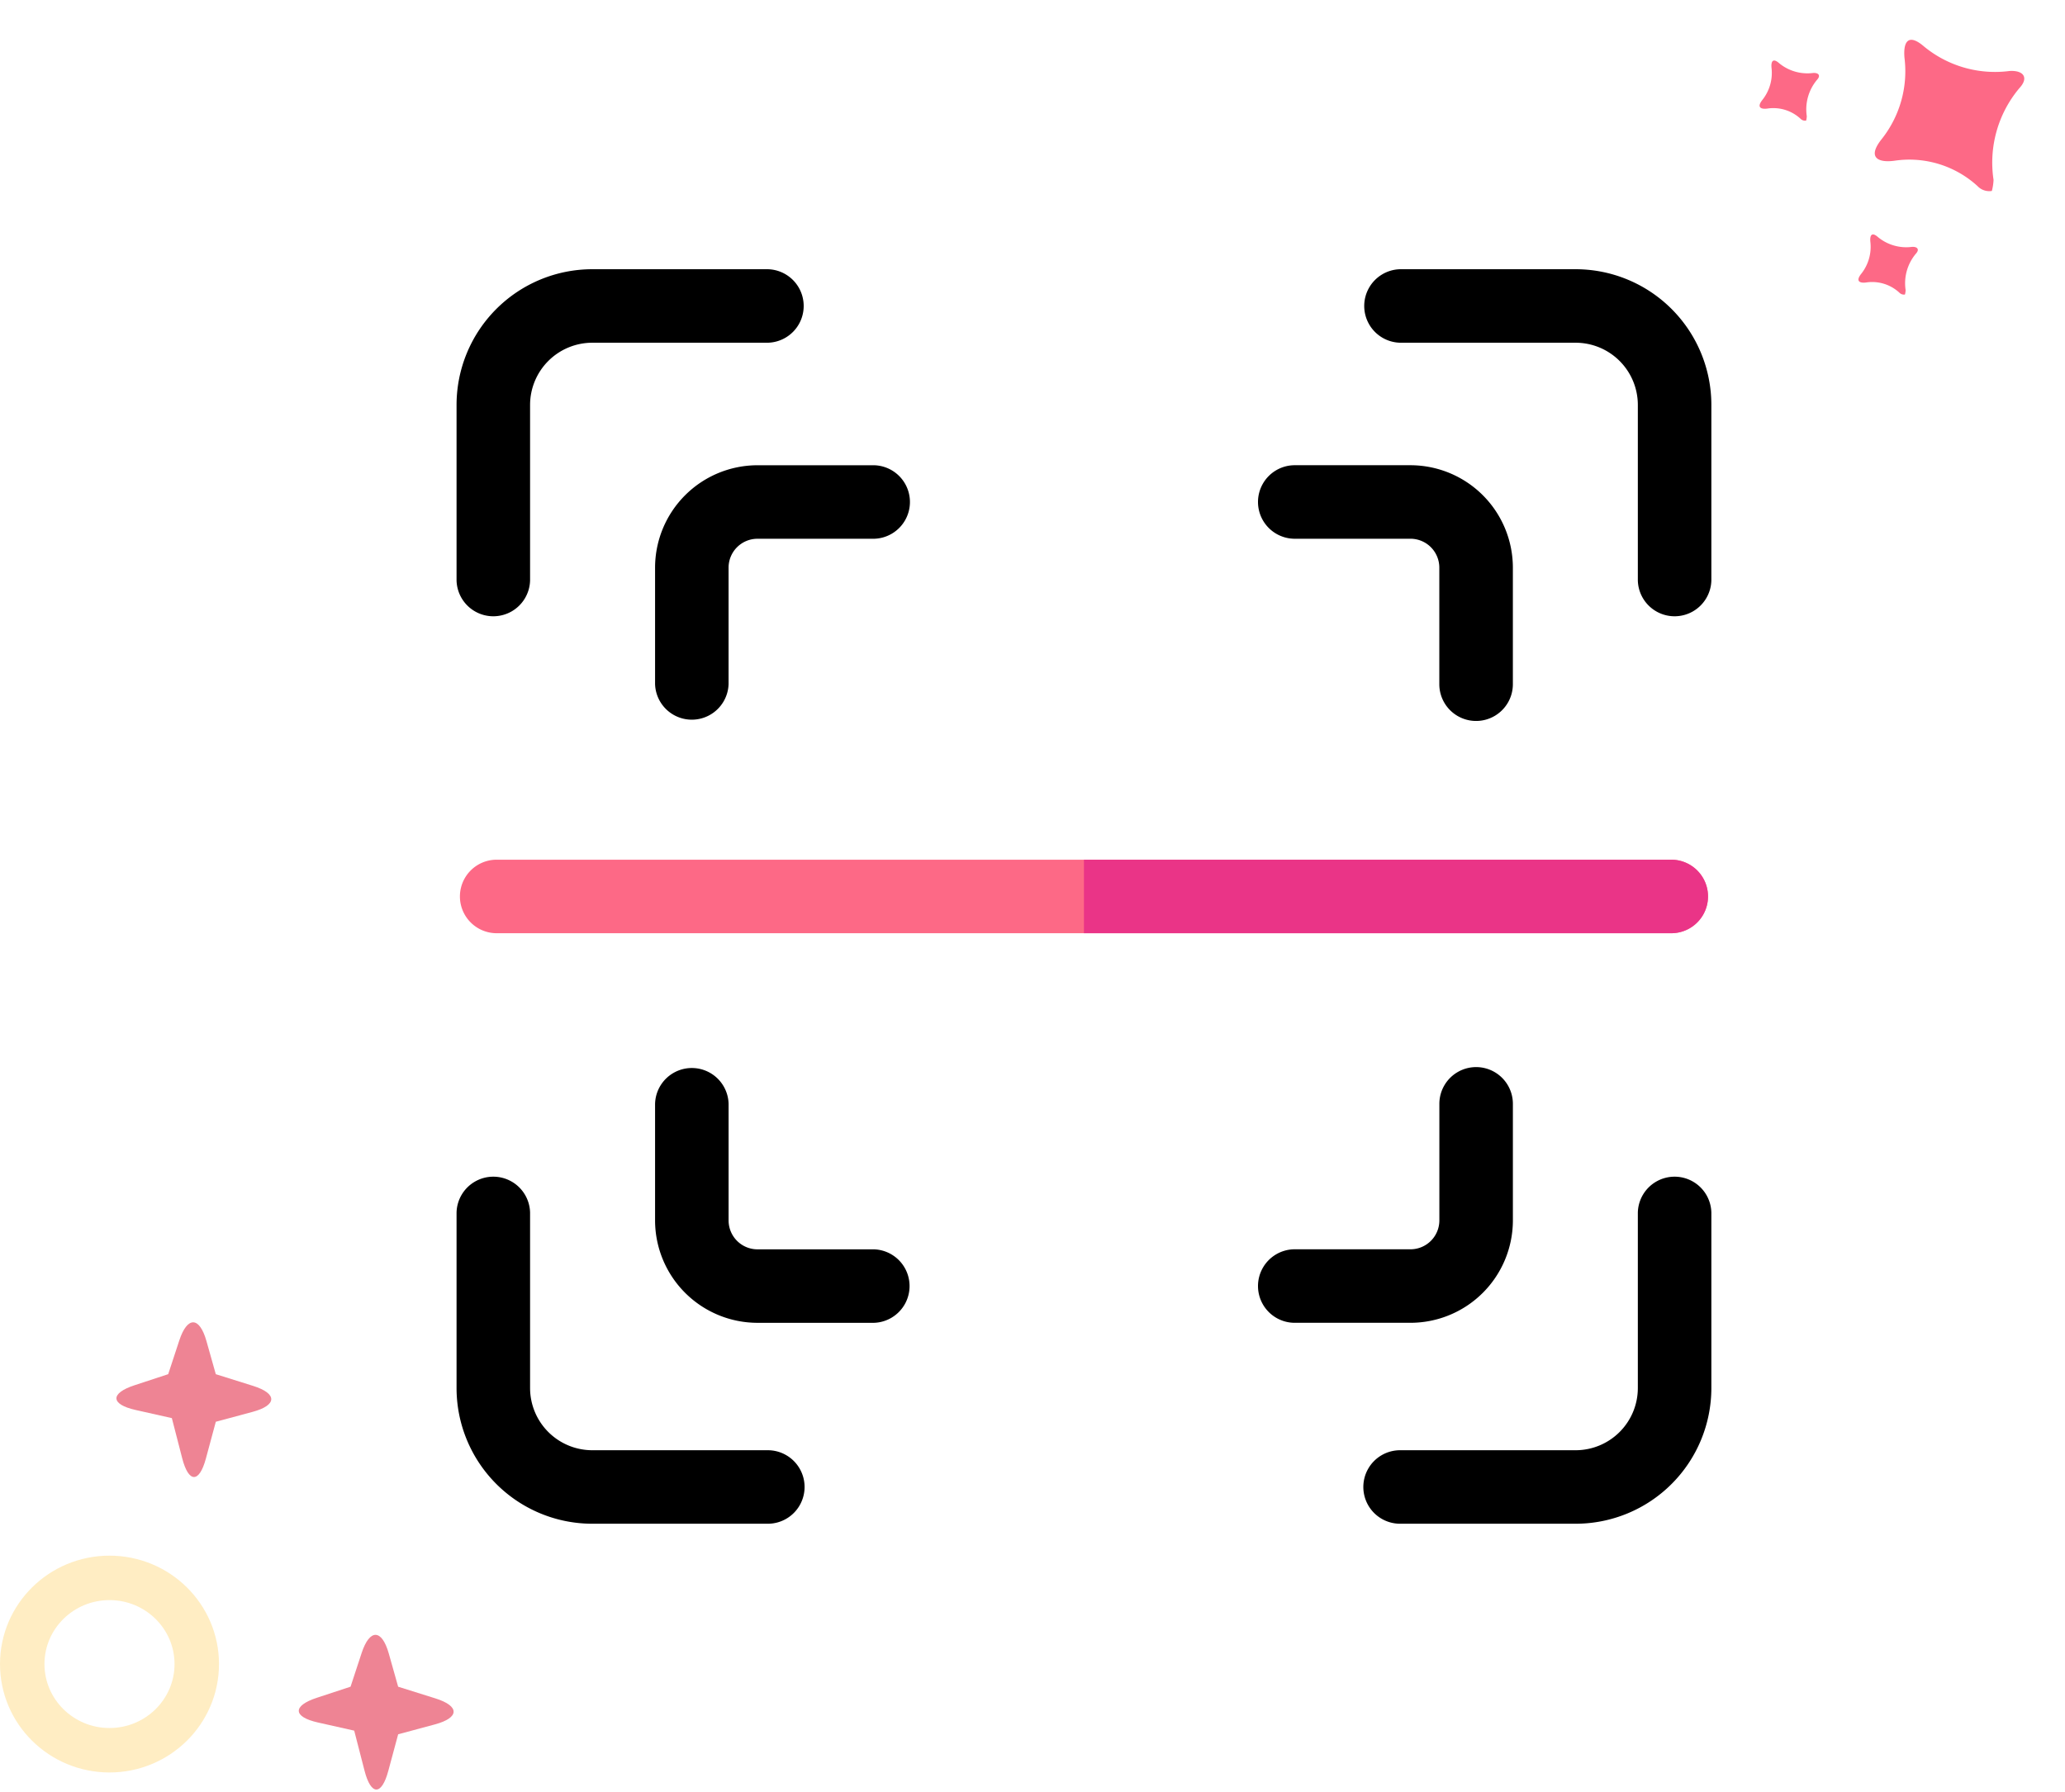 <svg xmlns="http://www.w3.org/2000/svg" width="92.88" height="80.608" viewBox="0 0 92.88 80.608">
  <g id="Group_47494" data-name="Group 47494" transform="translate(-497.296 -443.444)">
    <g id="Group_47487" data-name="Group 47487" transform="translate(575.713 446.918) rotate(-29)">
      <path id="Path_53449" data-name="Path 53449" d="M3.762,0a.727.727,0,0,1,.456.5A4.542,4.542,0,0,0,6.9,3.3c.686.256,1.095.721.052,1.148a4.909,4.909,0,0,0-2.659,2.7c-.314.7-.706.859-1.016.01A5.024,5.024,0,0,0,.452,4.336c-.565-.267-.633-.688-.018-.89A5.208,5.208,0,0,0,3.453.4,2.265,2.265,0,0,1,3.762,0Z" transform="translate(11.053 9.892) rotate(180)" fill="#fd6986"/>
      <path id="Path_53451" data-name="Path 53451" d="M1.494,0a.289.289,0,0,1,.181.2A1.8,1.8,0,0,0,2.74,1.313c.273.1.435.286.021.456A1.951,1.951,0,0,0,1.7,2.84c-.125.279-.281.341-.4,0A2,2,0,0,0,.18,1.722c-.224-.106-.252-.273-.007-.354A2.069,2.069,0,0,0,1.372.157.9.9,0,0,1,1.494,0Z" transform="translate(3.108 12.072) rotate(180)" fill="#fd6986"/>
      <path id="Path_53450" data-name="Path 53450" d="M1.494,0a.289.289,0,0,1,.181.2A1.8,1.8,0,0,0,2.74,1.313c.273.1.435.286.021.456A1.951,1.951,0,0,0,1.7,2.84c-.125.279-.281.341-.4,0A2,2,0,0,0,.18,1.722c-.224-.106-.252-.273-.007-.354A2.069,2.069,0,0,0,1.372.157.9.9,0,0,1,1.494,0Z" transform="translate(3.013 3.074) rotate(180)" fill="#fd6986"/>
    </g>
    <g id="Group_47483" data-name="Group 47483" transform="translate(136.057 -4.701)">
      <path id="Path_53487" data-name="Path 53487" d="M55.667,244.307H2.756a1.654,1.654,0,0,1,0-3.307H55.667A1.654,1.654,0,0,1,55.667,244.307Z" transform="translate(380.783 245.822)" fill="#fd6986"/>
      <path id="Path_53488" data-name="Path 53488" d="M282.456,244.307H256V241h26.456A1.654,1.654,0,0,1,282.456,244.307Z" transform="translate(153.993 245.822)" fill="#ea3487"/>
      <g id="Group_47479" data-name="Group 47479" transform="translate(381.774 460.257)">
        <path id="Path_53493" data-name="Path 53493" d="M333.643,337.25H328.4a1.654,1.654,0,0,1,0-3.307h5.244a1.3,1.3,0,0,0,1.3-1.3V327.4a1.653,1.653,0,0,1,3.307,0v5.244A4.611,4.611,0,0,1,333.643,337.25Z" transform="translate(-290.739 -289.851)"/>
        <path id="Path_53489" data-name="Path 53489" d="M382.449,14V6.1a2.8,2.8,0,0,0-2.793-2.793h-7.9a1.654,1.654,0,0,1,0-3.307h7.9a6.107,6.107,0,0,1,6.1,6.1V14A1.654,1.654,0,0,1,382.449,14Z" transform="translate(-329.317 0)"/>
        <path id="Path_53490" data-name="Path 53490" d="M379.656,385.756h-7.9a1.653,1.653,0,0,1,0-3.307h7.9a2.8,2.8,0,0,0,2.793-2.793v-7.9a1.654,1.654,0,0,1,3.307,0v7.9A6.107,6.107,0,0,1,379.656,385.756Z" transform="translate(-329.317 -329.317)"/>
        <path id="Path_53491" data-name="Path 53491" d="M0,14V6.1A6.107,6.107,0,0,1,6.1,0H14a1.654,1.654,0,0,1,0,3.307H6.1A2.8,2.8,0,0,0,3.307,6.1V14A1.654,1.654,0,0,1,0,14Z" transform="translate(0 0)"/>
        <path id="Path_53492" data-name="Path 53492" d="M14,385.756H6.1a6.107,6.107,0,0,1-6.1-6.1v-7.9a1.654,1.654,0,0,1,3.307,0v7.9A2.8,2.8,0,0,0,6.1,382.449H14A1.653,1.653,0,0,1,14,385.756Z" transform="translate(0 -329.317)"/>
        <path id="Path_53494" data-name="Path 53494" d="M334.942,89.85V84.606a1.3,1.3,0,0,0-1.3-1.3H328.4a1.654,1.654,0,0,1,0-3.307h5.244a4.611,4.611,0,0,1,4.606,4.606V89.85A1.653,1.653,0,0,1,334.942,89.85Z" transform="translate(-290.739 -71.181)"/>
        <g id="Group_47476" data-name="Group 47476" transform="translate(8.929 8.819)">
          <path id="Path_53495" data-name="Path 53495" d="M81,89.85V84.606A4.611,4.611,0,0,1,85.606,80H90.85a1.654,1.654,0,0,1,0,3.307H85.606a1.3,1.3,0,0,0-1.3,1.3V89.85A1.654,1.654,0,0,1,81,89.85Z" transform="translate(-81 -80)"/>
          <path id="Path_53496" data-name="Path 53496" d="M90.85,337.25H85.606A4.611,4.611,0,0,1,81,332.644V327.4a1.654,1.654,0,0,1,3.307,0v5.244a1.3,1.3,0,0,0,1.3,1.3H90.85A1.654,1.654,0,0,1,90.85,337.25Z" transform="translate(-81 -298.669)"/>
        </g>
      </g>
    </g>
    <ellipse id="Oval" cx="3.925" cy="3.877" rx="3.925" ry="3.877" transform="translate(498.296 514.431)" fill="none" stroke="#fec84a" stroke-width="2" opacity="0.331"/>
    <path id="Rectangle-4" d="M.238,1.143C-.283.111.113-.268,1.124.3l1.348.755L4.028.242c1.025-.535,1.386-.154.812.843L3.986,2.568,4.84,4.052c.576,1,.234,1.334-.763.745L2.472,3.85,1.06,4.744c-.975.618-1.346.287-.822-.75l.72-1.426Z" transform="translate(506 502.773) rotate(45)" fill="#ee8494" fill-rule="evenodd"/>
    <path id="Rectangle-4-2" data-name="Rectangle-4" d="M.238,1.143C-.283.111.113-.268,1.124.3l1.348.755L4.028.242c1.025-.535,1.386-.154.812.843L3.986,2.568,4.84,4.052c.576,1,.234,1.334-.763.745L2.472,3.85,1.06,4.744c-.975.618-1.346.287-.822-.75l.72-1.426Z" transform="translate(514.202 516.833) rotate(45)" fill="#ee8494" fill-rule="evenodd"/>
  </g>
</svg>
